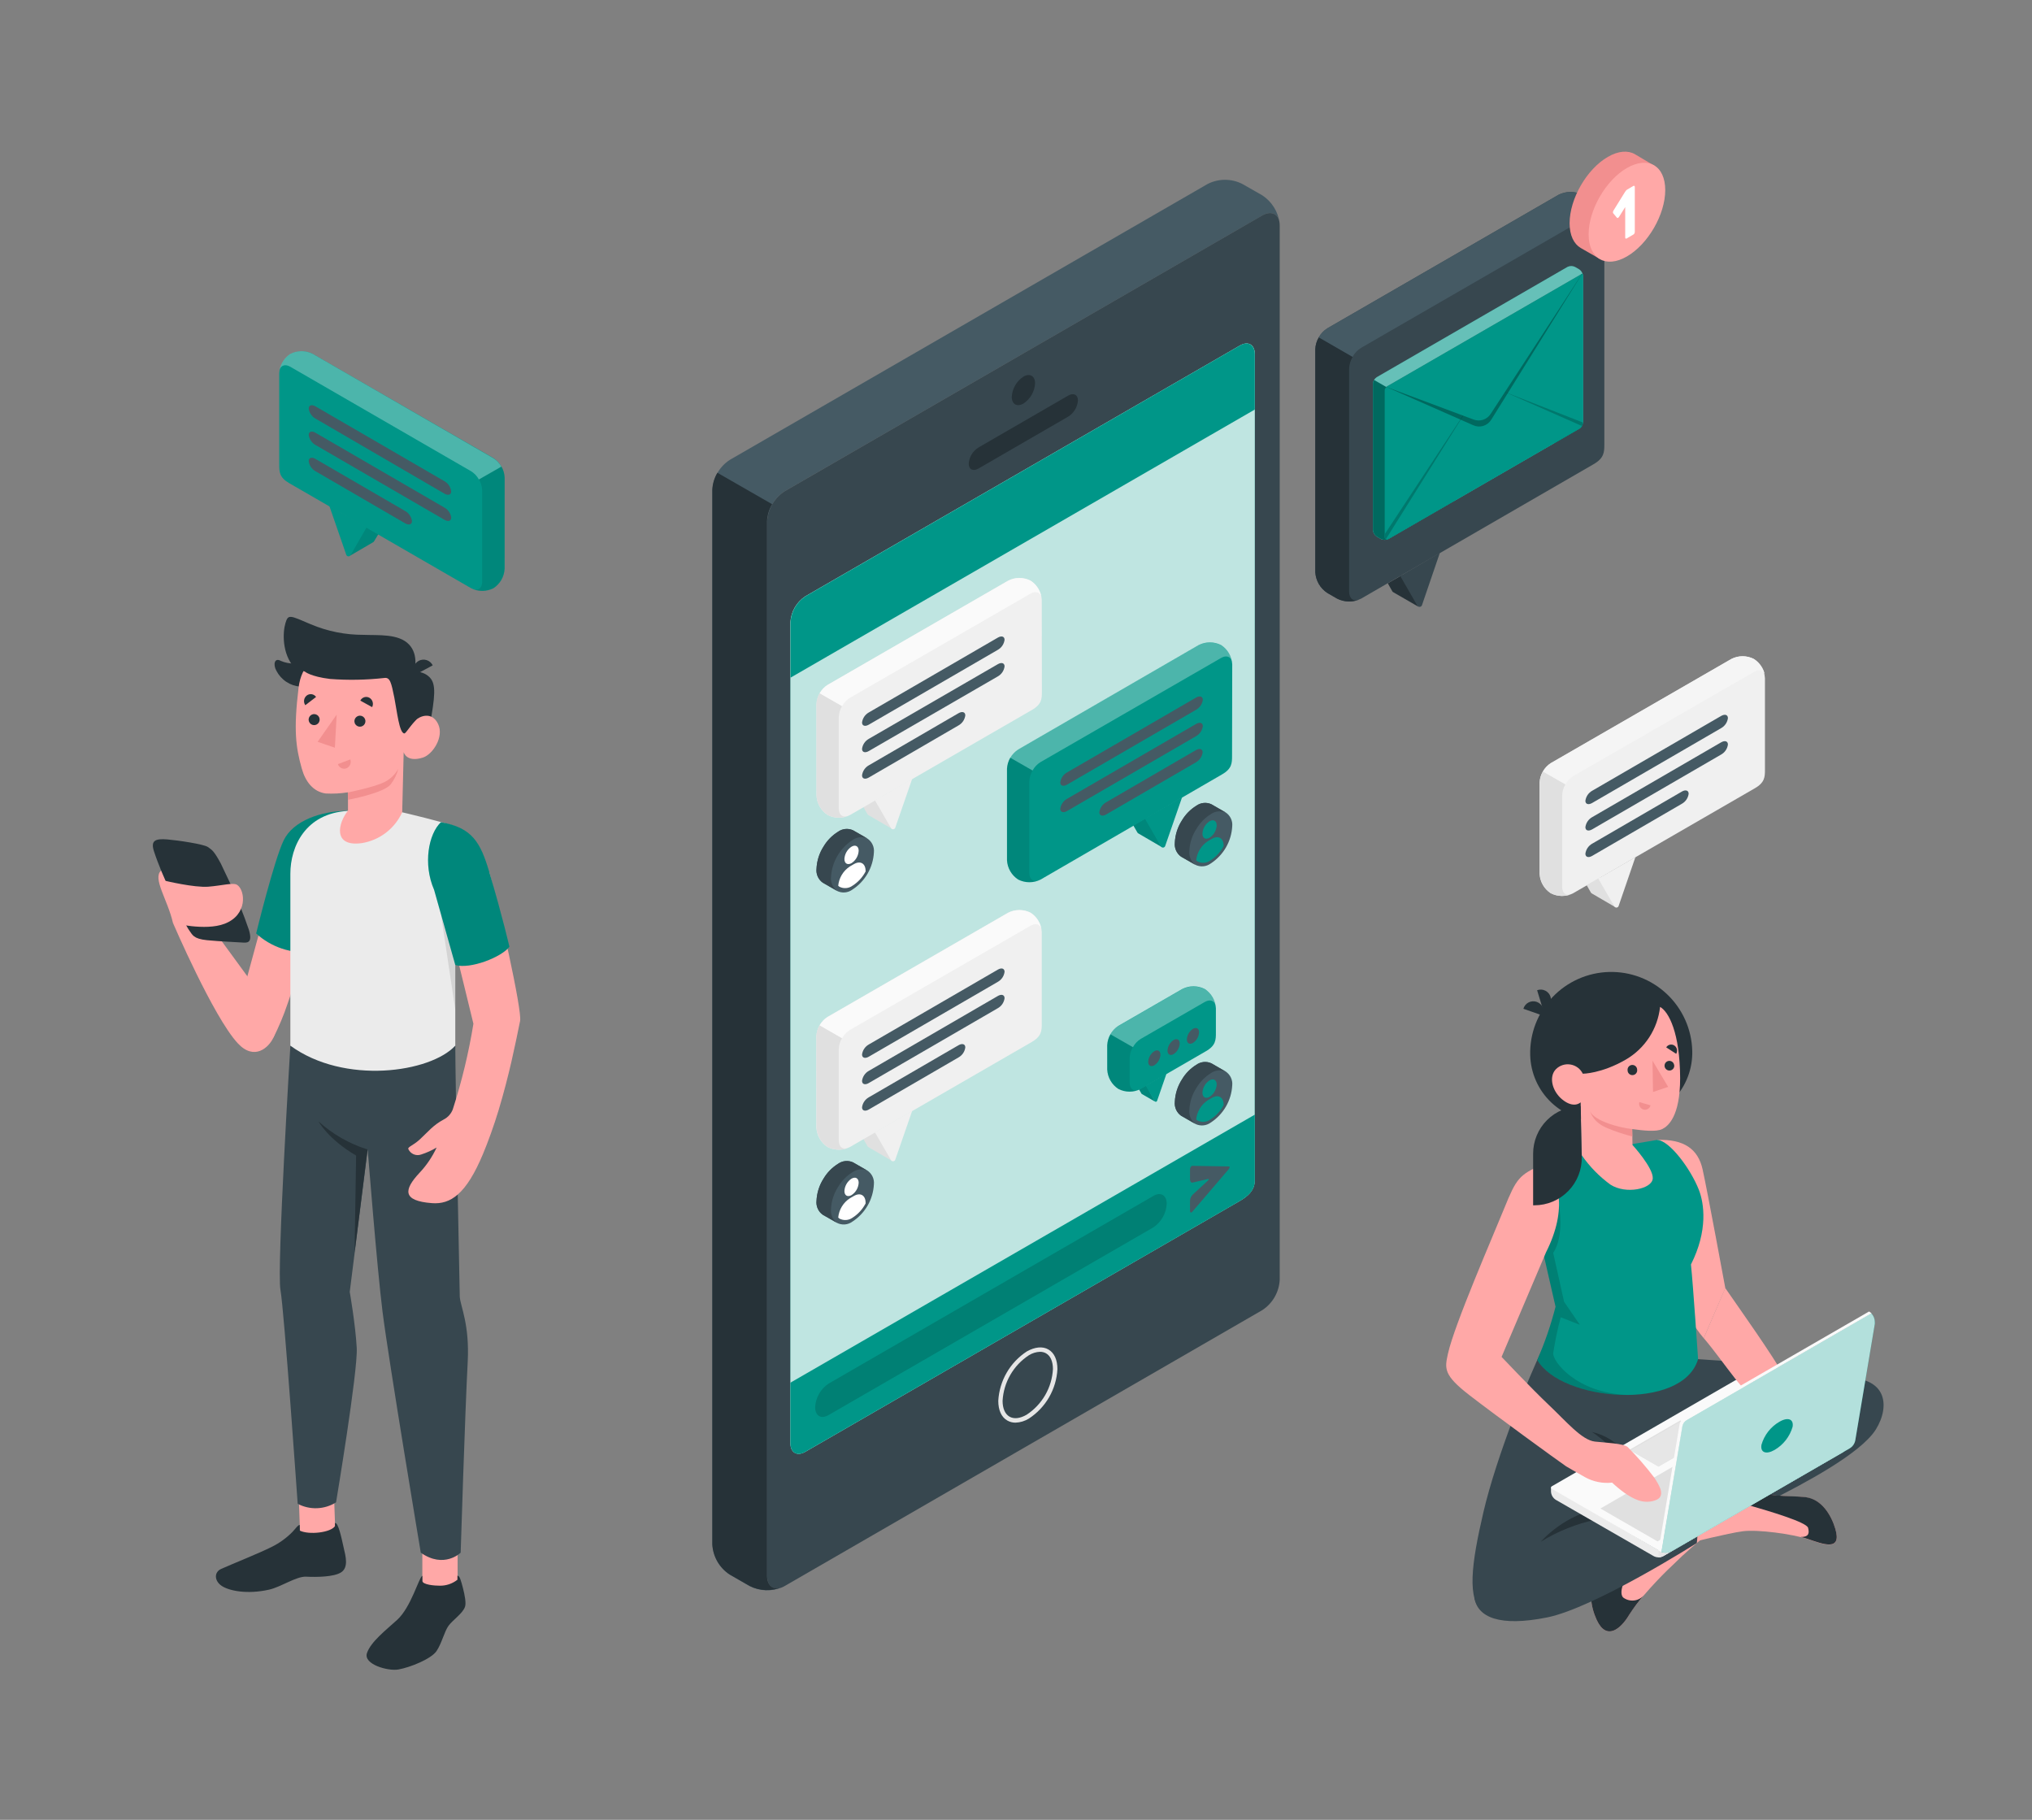 <svg width="268" height="240" viewBox="0 0 268 240" fill="none" xmlns="http://www.w3.org/2000/svg">
<rect x="0" y="0" width="268" height="240" fill="#808080" stroke="none"/>
<path d="M168.757 29.37C168.591 28.186 167.638 27.748 166.49 28.417L103.468 64.799C102.801 65.236 102.247 65.822 101.849 66.512C101.451 67.202 101.221 67.976 101.177 68.771V207.861C101.177 209.205 102.053 209.82 103.178 209.323C102.495 209.614 101.758 209.752 101.016 209.728C100.275 209.703 99.548 209.516 98.886 209.181L96.259 207.672C95.59 207.237 95.034 206.651 94.635 205.961C94.236 205.271 94.005 204.496 93.962 203.7V64.616C94.004 63.82 94.234 63.045 94.633 62.354C95.032 61.664 95.589 61.078 96.259 60.645L159.275 24.262C159.985 23.901 160.77 23.712 161.566 23.712C162.362 23.712 163.147 23.901 163.856 24.262L166.49 25.765C167.104 26.169 167.624 26.7 168.015 27.322C168.406 27.944 168.659 28.642 168.757 29.37Z" fill="#455A64"/>
<path d="M166.49 28.405L103.467 64.799C102.801 65.235 102.246 65.822 101.848 66.512C101.45 67.202 101.22 67.976 101.177 68.771V207.861C101.177 209.317 102.207 209.915 103.467 209.181L166.49 172.775C167.156 172.338 167.71 171.752 168.108 171.062C168.506 170.372 168.736 169.598 168.78 168.803V29.713C168.78 28.281 167.751 27.683 166.49 28.405ZM165.478 155.699C165.478 156.948 164.602 157.741 163.513 158.368L106.214 191.448C105.13 192.076 104.249 191.573 104.249 190.318V82.052C104.287 81.37 104.484 80.706 104.825 80.114C105.167 79.522 105.642 79.018 106.214 78.643L163.531 45.569C164.62 44.942 165.496 45.451 165.496 46.7L165.478 155.699Z" fill="#37474F"/>
<path d="M103.16 209.299C102.478 209.59 101.74 209.728 100.999 209.704C100.257 209.679 99.53 209.493 98.869 209.157L96.241 207.648C95.573 207.213 95.017 206.626 94.618 205.936C94.22 205.246 93.989 204.472 93.944 203.676V64.616C93.974 63.816 94.206 63.035 94.619 62.349L101.834 66.492C101.422 67.177 101.19 67.955 101.159 68.753V207.843C101.177 209.181 102.053 209.796 103.16 209.299Z" fill="#263238"/>
<path d="M134.979 49.671C135.825 49.18 136.518 49.577 136.518 50.559C136.488 51.092 136.333 51.611 136.065 52.074C135.798 52.536 135.426 52.93 134.979 53.222C134.133 53.708 133.44 53.311 133.44 52.335C133.47 51.801 133.625 51.282 133.892 50.819C134.159 50.357 134.532 49.964 134.979 49.671Z" fill="#263238"/>
<path d="M133.936 187.619C133.554 187.623 133.178 187.525 132.847 187.335C132.066 186.885 131.663 185.962 131.663 184.736C131.736 183.432 132.115 182.163 132.769 181.032C133.423 179.901 134.334 178.94 135.427 178.226C136.487 177.634 137.505 177.521 138.28 177.971C139.056 178.421 139.464 179.344 139.464 180.57C139.392 181.874 139.014 183.144 138.36 184.275C137.706 185.406 136.794 186.367 135.7 187.08C135.169 187.412 134.561 187.598 133.936 187.619ZM137.168 178.273C136.647 178.296 136.141 178.453 135.7 178.729C134.692 179.389 133.852 180.276 133.25 181.32C132.648 182.363 132.299 183.533 132.231 184.736C132.231 185.743 132.551 186.482 133.143 186.826C133.735 187.169 134.534 187.074 135.404 186.571C136.413 185.911 137.252 185.022 137.855 183.978C138.457 182.933 138.806 181.762 138.872 180.558C138.872 179.552 138.552 178.812 137.961 178.474C137.71 178.334 137.425 178.267 137.138 178.279L137.168 178.273Z" fill="#E6E6E6"/>
<path d="M129.048 59.017L140.885 52.169C141.595 51.76 142.17 52.05 142.17 52.814C142.138 53.245 142.006 53.663 141.783 54.033C141.559 54.403 141.252 54.715 140.885 54.944L129.048 61.792C128.338 62.201 127.763 61.911 127.763 61.147C127.795 60.716 127.927 60.298 128.15 59.928C128.374 59.558 128.681 59.245 129.048 59.017Z" fill="#263238"/>
<path d="M165.478 155.711C165.478 156.96 164.602 157.753 163.513 158.38L106.214 191.46C105.131 192.088 104.249 191.584 104.249 190.33V82.053C104.287 81.37 104.485 80.706 104.826 80.114C105.167 79.522 105.643 79.018 106.214 78.643L163.531 45.57C164.62 44.942 165.496 45.451 165.496 46.7L165.478 155.711Z" fill="#009688"/>
<path opacity="0.75" d="M165.478 155.711C165.478 156.96 164.602 157.753 163.513 158.38L106.214 191.46C105.131 192.088 104.249 191.584 104.249 190.33V82.053C104.287 81.37 104.485 80.706 104.826 80.114C105.167 79.522 105.643 79.018 106.214 78.643L163.531 45.57C164.62 44.942 165.496 45.451 165.496 46.7L165.478 155.711Z" fill="white"/>
<path d="M163.53 45.57L106.231 78.643C105.659 79.018 105.184 79.522 104.842 80.114C104.501 80.706 104.304 81.37 104.266 82.053V89.368L165.495 54.01V46.7C165.477 45.451 164.601 44.942 163.53 45.57Z" fill="#009688"/>
<path d="M104.249 182.345V190.33C104.249 191.584 105.131 192.105 106.214 191.46L163.531 158.38C164.62 157.753 165.496 156.96 165.496 155.711V146.999L104.249 182.345Z" fill="#009688"/>
<path opacity="0.15" d="M109.286 182.47L152.102 157.729C153.09 157.138 153.877 157.623 153.877 158.765C153.845 159.386 153.667 159.99 153.359 160.53C153.05 161.07 152.62 161.529 152.102 161.873L109.286 186.613C108.297 187.205 107.51 186.719 107.51 185.577C107.543 184.956 107.72 184.352 108.029 183.812C108.337 183.273 108.767 182.813 109.286 182.47Z" fill="black"/>
<path d="M156.949 154.261V155.522C156.949 155.806 157.097 156.001 157.275 155.96L159.293 155.492C159.471 155.451 159.471 155.551 159.293 155.717L157.275 157.575C157.073 157.798 156.957 158.086 156.949 158.386V159.647C156.949 159.931 157.091 159.996 157.263 159.795L162.051 154.196C162.217 153.995 162.217 153.829 162.051 153.829L157.263 153.752C157.091 153.752 156.949 153.977 156.949 154.261Z" fill="#455A64"/>
<path d="M117.601 109.285L114.559 107.509C114.499 107.485 114.449 107.441 114.417 107.385L113.861 106.408L115.636 105.367L115.583 105.521L117.601 109.285Z" fill="#E0E0E0"/>
<path d="M115.388 105.532L117.495 109.178C117.522 109.238 117.567 109.288 117.623 109.321C117.68 109.355 117.745 109.369 117.811 109.363C117.876 109.358 117.938 109.331 117.987 109.288C118.037 109.246 118.072 109.188 118.087 109.125L120.313 102.697L115.388 105.532Z" fill="#F0F0F0"/>
<path d="M137.399 79.123C137.371 78.612 137.223 78.114 136.967 77.671C136.711 77.228 136.354 76.851 135.925 76.572C135.467 76.336 134.96 76.212 134.445 76.212C133.93 76.212 133.423 76.336 132.965 76.572L109.16 90.315C108.732 90.595 108.376 90.972 108.12 91.415C107.864 91.858 107.715 92.355 107.687 92.866V104.928C107.714 105.44 107.862 105.937 108.118 106.38C108.374 106.823 108.731 107.2 109.16 107.479C109.618 107.716 110.125 107.839 110.64 107.839C111.155 107.839 111.662 107.716 112.12 107.479L136.079 93.641C137.404 92.89 137.416 92.132 137.416 91.191L137.399 79.123Z" fill="#F0F0F0"/>
<path d="M107.687 104.928C107.714 105.439 107.862 105.936 108.118 106.38C108.375 106.823 108.732 107.2 109.16 107.479C109.574 107.689 110.027 107.809 110.491 107.83C110.954 107.852 111.417 107.774 111.848 107.603C111.155 107.87 110.628 107.473 110.628 106.633V94.564C110.644 94.052 110.793 93.552 111.06 93.114L108.101 91.415C107.836 91.854 107.687 92.353 107.669 92.866L107.687 104.928Z" fill="#E0E0E0"/>
<path d="M137.346 78.714C137.175 78.122 136.607 77.891 135.926 78.282L112.103 92.025C111.667 92.295 111.31 92.675 111.067 93.126L108.108 91.428C108.353 90.979 108.71 90.602 109.144 90.333L132.967 76.589C133.425 76.356 133.932 76.234 134.446 76.234C134.961 76.234 135.468 76.356 135.926 76.589C136.295 76.828 136.612 77.139 136.856 77.504C137.101 77.87 137.268 78.282 137.346 78.714Z" fill="#FAFAFA"/>
<path d="M114.582 97.441L131.605 87.592C132.096 87.308 132.492 87.438 132.492 87.882C132.457 88.156 132.359 88.418 132.205 88.647C132.05 88.876 131.845 89.066 131.605 89.202L114.582 99.051C114.091 99.335 113.695 99.205 113.695 98.761C113.73 98.487 113.828 98.225 113.982 97.996C114.137 97.767 114.342 97.577 114.582 97.441Z" fill="#455A64"/>
<path d="M114.582 100.933L126.42 94.056C126.917 93.772 127.314 93.902 127.314 94.346C127.278 94.62 127.178 94.882 127.023 95.112C126.868 95.341 126.661 95.531 126.42 95.666L114.582 102.543C114.091 102.827 113.695 102.697 113.695 102.253C113.73 101.979 113.828 101.717 113.982 101.488C114.137 101.259 114.342 101.069 114.582 100.933Z" fill="#455A64"/>
<path d="M114.582 93.961L131.605 84.088C132.096 83.804 132.492 83.934 132.492 84.378C132.457 84.652 132.359 84.914 132.205 85.143C132.05 85.373 131.845 85.562 131.605 85.698L114.582 95.571C114.091 95.855 113.695 95.725 113.695 95.281C113.73 95.007 113.828 94.745 113.982 94.516C114.137 94.287 114.342 94.097 114.582 93.961Z" fill="#455A64"/>
<path d="M114.371 110.569L112.506 109.504C112.187 109.358 111.834 109.3 111.485 109.335C111.135 109.371 110.801 109.498 110.518 109.705C109.744 110.186 109.096 110.846 108.629 111.628C108.058 112.514 107.733 113.535 107.688 114.588C107.652 114.939 107.71 115.293 107.856 115.614C108.001 115.935 108.229 116.212 108.517 116.417L110.381 117.488C110.705 117.652 111.068 117.724 111.43 117.693C111.791 117.663 112.138 117.532 112.429 117.316C113.252 116.78 113.937 116.058 114.429 115.207C114.92 114.357 115.205 113.402 115.258 112.422C115.296 112.061 115.234 111.697 115.077 111.37C114.92 111.042 114.676 110.765 114.371 110.569Z" fill="#455A64"/>
<path d="M112.506 109.491C112.186 109.346 111.833 109.288 111.484 109.323C111.135 109.358 110.801 109.486 110.517 109.693C109.744 110.175 109.097 110.835 108.629 111.616C108.057 112.501 107.732 113.523 107.688 114.576C107.651 114.927 107.708 115.281 107.853 115.603C107.999 115.924 108.228 116.201 108.516 116.404L110.363 117.464C110.099 117.254 109.891 116.982 109.758 116.672C109.625 116.362 109.57 116.024 109.6 115.688C109.654 114.707 109.939 113.752 110.43 112.901C110.922 112.05 111.606 111.326 112.429 110.788C112.704 110.593 113.023 110.47 113.357 110.427C113.692 110.385 114.031 110.425 114.346 110.545L112.506 109.491Z" fill="#37474F"/>
<path d="M112.31 111.658C112.831 111.356 113.251 111.599 113.251 112.196C113.233 112.523 113.139 112.842 112.976 113.126C112.812 113.409 112.584 113.651 112.31 113.83C111.789 114.126 111.369 113.883 111.369 113.285C111.385 112.959 111.479 112.641 111.643 112.358C111.806 112.075 112.035 111.835 112.31 111.658Z" fill="white"/>
<path d="M112.435 116.807C113.166 116.344 113.762 115.697 114.163 114.931V114.854C114.163 113.865 113.471 113.469 112.618 113.96L112.086 114.268C111.656 114.549 111.296 114.924 111.03 115.363C110.765 115.803 110.602 116.296 110.553 116.807C110.594 116.853 110.639 116.895 110.689 116.931C110.962 117.078 111.271 117.144 111.58 117.122C111.889 117.1 112.185 116.991 112.435 116.807Z" fill="white"/>
<path d="M117.601 153.071L114.559 151.295C114.5 151.269 114.451 151.226 114.417 151.171L113.861 150.195L115.636 149.147L115.583 149.307L117.601 153.071Z" fill="#E0E0E0"/>
<path d="M115.388 149.319L117.495 152.965C117.522 153.025 117.567 153.075 117.623 153.108C117.68 153.142 117.745 153.156 117.811 153.151C117.876 153.145 117.938 153.118 117.987 153.076C118.037 153.033 118.072 152.975 118.087 152.912L120.313 146.484L115.388 149.319Z" fill="#F0F0F0"/>
<path d="M137.399 122.909C137.371 122.398 137.223 121.901 136.967 121.458C136.711 121.014 136.354 120.638 135.925 120.358C135.467 120.125 134.96 120.003 134.445 120.003C133.931 120.003 133.424 120.125 132.966 120.358L109.143 134.102C108.714 134.381 108.357 134.758 108.101 135.201C107.845 135.644 107.697 136.142 107.669 136.653V148.715C107.698 149.226 107.846 149.723 108.102 150.166C108.358 150.609 108.714 150.986 109.143 151.266C109.6 151.502 110.108 151.625 110.622 151.625C111.137 151.625 111.645 151.502 112.102 151.266L136.061 137.428C137.387 136.67 137.399 135.913 137.399 134.978V122.909Z" fill="#F0F0F0"/>
<path d="M107.687 148.715C107.715 149.226 107.864 149.723 108.12 150.166C108.376 150.609 108.732 150.986 109.16 151.266C109.574 151.476 110.027 151.596 110.491 151.618C110.954 151.639 111.417 151.562 111.848 151.39C111.155 151.651 110.628 151.26 110.628 150.42V138.345C110.647 137.833 110.795 137.334 111.06 136.895L108.101 135.203C107.835 135.641 107.686 136.14 107.669 136.653L107.687 148.715Z" fill="#E0E0E0"/>
<path d="M137.346 122.513C137.175 121.885 136.607 121.69 135.926 122.081L112.103 135.824C111.666 136.092 111.308 136.472 111.067 136.925L108.108 135.226C108.353 134.778 108.71 134.401 109.144 134.131L132.967 120.382C133.426 120.151 133.932 120.031 134.446 120.031C134.96 120.031 135.467 120.151 135.926 120.382C136.296 120.621 136.612 120.934 136.857 121.3C137.101 121.667 137.268 122.079 137.346 122.513Z" fill="#FAFAFA"/>
<path d="M114.582 141.228L131.605 131.349C132.096 131.065 132.492 131.196 132.492 131.645C132.456 131.918 132.357 132.179 132.203 132.407C132.049 132.635 131.844 132.824 131.605 132.959L114.582 142.832C114.091 143.122 113.695 142.992 113.695 142.542C113.731 142.269 113.83 142.008 113.984 141.78C114.138 141.552 114.343 141.363 114.582 141.228Z" fill="#455A64"/>
<path d="M114.582 144.714L126.42 137.842C126.917 137.558 127.314 137.688 127.314 138.132C127.278 138.407 127.178 138.669 127.023 138.898C126.868 139.127 126.661 139.317 126.42 139.452L114.582 146.324C114.091 146.608 113.695 146.478 113.695 146.034C113.73 145.76 113.828 145.498 113.982 145.269C114.137 145.04 114.342 144.85 114.582 144.714Z" fill="#455A64"/>
<path d="M114.582 137.748L131.605 127.875C132.096 127.585 132.492 127.715 132.492 128.165C132.457 128.439 132.359 128.701 132.205 128.93C132.05 129.159 131.845 129.349 131.605 129.485L114.582 139.358C114.091 139.642 113.695 139.511 113.695 139.068C113.73 138.794 113.828 138.532 113.982 138.303C114.137 138.073 114.342 137.883 114.582 137.748Z" fill="#455A64"/>
<path d="M114.37 154.356L112.506 153.29C112.186 153.145 111.834 153.087 111.484 153.122C111.135 153.157 110.801 153.285 110.517 153.491C109.743 153.973 109.096 154.632 108.629 155.415C108.058 156.3 107.733 157.322 107.688 158.374C107.652 158.725 107.71 159.079 107.856 159.401C108.001 159.722 108.229 159.999 108.517 160.203L110.381 161.269C110.704 161.435 111.067 161.508 111.429 161.479C111.791 161.45 112.137 161.319 112.429 161.103C113.253 160.566 113.938 159.843 114.43 158.991C114.922 158.14 115.205 157.184 115.258 156.202C115.296 155.842 115.233 155.479 115.076 155.153C114.919 154.827 114.675 154.551 114.37 154.356Z" fill="#455A64"/>
<path d="M112.506 153.29C112.186 153.145 111.833 153.087 111.484 153.122C111.135 153.157 110.801 153.285 110.517 153.491C109.744 153.974 109.097 154.633 108.629 155.415C108.057 156.3 107.732 157.322 107.688 158.374C107.651 158.725 107.708 159.08 107.853 159.401C107.999 159.723 108.228 160 108.516 160.203L110.363 161.257C110.098 161.048 109.889 160.776 109.756 160.466C109.622 160.156 109.569 159.817 109.6 159.481C109.64 158.428 109.966 157.405 110.541 156.522C111.007 155.737 111.655 155.076 112.429 154.592C112.704 154.398 113.023 154.274 113.357 154.232C113.692 154.19 114.031 154.23 114.346 154.35L112.506 153.29Z" fill="#37474F"/>
<path d="M112.31 155.439C112.831 155.143 113.251 155.385 113.251 155.983C113.233 156.309 113.139 156.627 112.976 156.91C112.812 157.193 112.584 157.433 112.31 157.611C111.789 157.913 111.369 157.67 111.369 157.072C111.386 156.745 111.48 156.427 111.644 156.143C111.807 155.859 112.035 155.618 112.31 155.439Z" fill="white"/>
<path d="M112.435 160.594C113.166 160.129 113.762 159.48 114.163 158.712V158.617C114.163 157.629 113.471 157.232 112.618 157.723L112.086 158.031C111.656 158.311 111.296 158.684 111.03 159.123C110.765 159.561 110.602 160.054 110.553 160.564C110.592 160.614 110.638 160.657 110.689 160.695C110.96 160.844 111.267 160.914 111.576 160.896C111.885 160.879 112.183 160.774 112.435 160.594Z" fill="white"/>
<path d="M153.202 111.699L150.16 109.924C150.1 109.899 150.05 109.856 150.018 109.8L149.456 108.823L151.267 107.781L151.208 107.941L153.202 111.699Z" fill="#009688"/>
<g opacity="0.1">
<path d="M153.202 111.699L150.16 109.924C150.1 109.899 150.05 109.856 150.018 109.8L149.456 108.823L151.267 107.781L151.208 107.941L153.202 111.699Z" fill="black"/>
</g>
<path d="M150.989 107.947L153.096 111.593C153.122 111.653 153.167 111.703 153.223 111.736C153.28 111.77 153.345 111.784 153.411 111.778C153.476 111.773 153.538 111.746 153.587 111.703C153.637 111.661 153.672 111.603 153.687 111.539L155.913 105.118L150.989 107.947Z" fill="#009688"/>
<path d="M162.519 87.622C162.491 87.111 162.344 86.614 162.089 86.171C161.834 85.728 161.478 85.351 161.051 85.071C160.593 84.838 160.086 84.716 159.571 84.716C159.057 84.716 158.55 84.838 158.092 85.071L134.287 98.838C133.857 99.115 133.5 99.491 133.244 99.933C132.988 100.376 132.84 100.872 132.813 101.383V113.451C132.84 113.962 132.988 114.458 133.244 114.901C133.5 115.343 133.857 115.718 134.287 115.996C134.745 116.23 135.252 116.351 135.766 116.351C136.281 116.351 136.788 116.23 137.246 115.996L161.163 102.135C162.483 101.383 162.495 100.625 162.495 99.684L162.519 87.622Z" fill="#009688"/>
<path d="M140.731 105.349L157.748 95.476C158.239 95.192 158.641 95.322 158.641 95.766C158.606 96.041 158.506 96.303 158.351 96.532C158.196 96.761 157.989 96.951 157.748 97.086L140.731 106.958C140.24 107.243 139.838 107.112 139.838 106.668C139.873 106.394 139.973 106.132 140.128 105.903C140.283 105.673 140.49 105.484 140.731 105.349Z" fill="#455A64"/>
<path d="M145.887 105.804L157.725 98.927C158.216 98.643 158.618 98.773 158.618 99.217C158.583 99.491 158.483 99.754 158.328 99.983C158.173 100.212 157.966 100.402 157.725 100.537L145.887 107.414C145.396 107.698 144.993 107.568 144.993 107.124C145.029 106.85 145.129 106.588 145.284 106.358C145.439 106.129 145.646 105.94 145.887 105.804Z" fill="#455A64"/>
<path d="M140.731 101.869L157.748 91.996C158.239 91.712 158.641 91.842 158.641 92.286C158.606 92.561 158.506 92.823 158.351 93.052C158.196 93.281 157.989 93.471 157.748 93.606L140.731 103.478C140.24 103.763 139.838 103.632 139.838 103.188C139.873 102.914 139.973 102.652 140.128 102.423C140.283 102.193 140.49 102.004 140.731 101.869Z" fill="#455A64"/>
<path opacity="0.1" d="M132.812 113.433C132.839 113.944 132.987 114.441 133.243 114.883C133.5 115.325 133.857 115.701 134.286 115.978C134.701 116.186 135.155 116.304 135.619 116.326C136.083 116.347 136.546 116.271 136.979 116.103C136.286 116.363 135.76 115.967 135.76 115.126V103.064C135.777 102.551 135.926 102.052 136.192 101.614L133.232 99.915C132.967 100.354 132.819 100.853 132.8 101.365L132.812 113.433Z" fill="black"/>
<path opacity="0.3" d="M162.471 87.202C162.299 86.581 161.731 86.379 161.05 86.77L137.222 100.513C136.787 100.784 136.43 101.164 136.186 101.614L133.227 99.921C133.471 99.471 133.828 99.092 134.262 98.82L158.079 85.077C158.538 84.845 159.045 84.724 159.559 84.724C160.073 84.724 160.58 84.845 161.039 85.077C161.409 85.315 161.728 85.626 161.974 85.992C162.22 86.357 162.389 86.769 162.471 87.202Z" fill="white"/>
<path d="M161.624 107.124L159.766 106.059C159.446 105.913 159.094 105.855 158.744 105.89C158.395 105.926 158.061 106.053 157.777 106.26C157.002 106.74 156.354 107.4 155.889 108.184C155.316 109.068 154.991 110.09 154.948 111.143C154.911 111.493 154.968 111.847 155.112 112.169C155.257 112.49 155.484 112.767 155.771 112.972L157.641 114.043C157.965 114.208 158.328 114.279 158.689 114.248C159.051 114.218 159.397 114.088 159.689 113.871C160.513 113.335 161.198 112.611 161.69 111.76C162.182 110.908 162.465 109.953 162.518 108.971C162.556 108.61 162.492 108.246 162.334 107.92C162.176 107.594 161.931 107.318 161.624 107.124Z" fill="#455A64"/>
<path d="M159.766 106.065C159.446 105.92 159.094 105.861 158.744 105.897C158.395 105.932 158.061 106.06 157.777 106.266C157.002 106.746 156.354 107.406 155.889 108.19C155.316 109.074 154.991 110.096 154.948 111.149C154.911 111.5 154.968 111.854 155.112 112.175C155.257 112.496 155.484 112.774 155.771 112.978L157.617 114.038C157.355 113.826 157.149 113.554 157.017 113.244C156.885 112.935 156.831 112.597 156.86 112.262C156.902 111.209 157.227 110.187 157.801 109.303C158.266 108.517 158.914 107.855 159.689 107.373C159.964 107.179 160.283 107.055 160.618 107.013C160.952 106.971 161.292 107.011 161.607 107.13L159.766 106.065Z" fill="#37474F"/>
<path d="M159.529 108.308C160.044 108.006 160.47 108.255 160.47 108.852C160.452 109.178 160.357 109.496 160.194 109.778C160.03 110.061 159.803 110.301 159.529 110.48C159.008 110.782 158.588 110.539 158.588 109.935C158.606 109.609 158.701 109.292 158.864 109.009C159.028 108.726 159.255 108.486 159.529 108.308Z" fill="#009688"/>
<path d="M159.648 113.469C160.382 113.006 160.981 112.357 161.382 111.587V111.516C161.382 110.528 160.69 110.131 159.837 110.622L159.305 110.93C158.876 111.211 158.515 111.584 158.248 112.022C157.982 112.461 157.817 112.953 157.766 113.463C157.81 113.51 157.858 113.553 157.908 113.593C158.18 113.74 158.488 113.806 158.796 113.784C159.104 113.762 159.4 113.653 159.648 113.469Z" fill="#009688"/>
<path d="M152.331 145.276L150.621 144.288C150.604 144.282 150.588 144.272 150.575 144.26C150.562 144.248 150.551 144.233 150.544 144.217L150.224 143.666L151.242 143.074L151.213 143.169L152.331 145.276Z" fill="#009688"/>
<g opacity="0.1">
<path d="M152.331 145.276L150.621 144.288C150.604 144.282 150.588 144.272 150.575 144.26C150.562 144.248 150.551 144.233 150.544 144.217L150.224 143.666L151.242 143.074L151.213 143.169L152.331 145.276Z" fill="black"/>
</g>
<path d="M151.101 143.169L152.285 145.217C152.302 145.246 152.327 145.27 152.357 145.285C152.387 145.3 152.421 145.307 152.454 145.304C152.488 145.3 152.52 145.288 152.546 145.267C152.573 145.247 152.593 145.219 152.605 145.188L153.854 141.577L151.101 143.169Z" fill="#009688"/>
<path d="M160.364 132.971C160.335 132.461 160.187 131.965 159.931 131.523C159.675 131.081 159.318 130.705 158.89 130.426C158.432 130.193 157.925 130.071 157.41 130.071C156.896 130.071 156.389 130.193 155.931 130.426L147.496 135.291C147.069 135.571 146.713 135.946 146.458 136.389C146.203 136.831 146.056 137.327 146.029 137.837V141.056C146.055 141.567 146.202 142.064 146.457 142.508C146.712 142.951 147.068 143.328 147.496 143.607C147.954 143.843 148.461 143.967 148.976 143.967C149.491 143.967 149.998 143.843 150.456 143.607L159.026 138.647C160.352 137.896 160.364 137.138 160.364 136.203V132.971Z" fill="#009688"/>
<path opacity="0.1" d="M146.046 141.057C146.073 141.567 146.22 142.064 146.475 142.508C146.73 142.951 147.086 143.328 147.514 143.608C147.929 143.818 148.383 143.938 148.847 143.959C149.312 143.981 149.775 143.903 150.207 143.732C149.515 143.998 148.988 143.602 148.988 142.761V139.541C149.006 139.029 149.155 138.53 149.42 138.091L146.461 136.393C146.196 136.831 146.047 137.33 146.029 137.843L146.046 141.057Z" fill="black"/>
<path opacity="0.3" d="M160.311 132.575C160.139 131.947 159.571 131.752 158.891 132.143L150.456 137.008C150.02 137.275 149.663 137.653 149.421 138.103L146.461 136.41C146.709 135.962 147.065 135.584 147.497 135.309L155.931 130.444C156.39 130.213 156.897 130.093 157.411 130.093C157.925 130.093 158.431 130.213 158.891 130.444C159.26 130.683 159.577 130.996 159.821 131.362C160.066 131.729 160.232 132.141 160.311 132.575Z" fill="white"/>
<path d="M152.244 138.63C152.01 138.782 151.814 138.989 151.674 139.231C151.534 139.474 151.454 139.747 151.439 140.027C151.439 140.536 151.795 140.749 152.244 140.488C152.478 140.336 152.673 140.131 152.813 139.889C152.953 139.647 153.034 139.376 153.049 139.097C153.049 138.582 152.688 138.375 152.244 138.63Z" fill="#455A64"/>
<path d="M154.788 137.156C154.553 137.309 154.358 137.515 154.218 137.758C154.078 138.001 153.998 138.273 153.983 138.553C153.983 139.062 154.344 139.275 154.788 139.015C155.022 138.862 155.217 138.657 155.357 138.415C155.497 138.174 155.578 137.902 155.593 137.624C155.593 137.109 155.244 136.902 154.788 137.156Z" fill="#455A64"/>
<path d="M157.339 135.682C157.105 135.834 156.91 136.04 156.77 136.281C156.63 136.523 156.55 136.794 156.534 137.073C156.534 137.588 156.895 137.795 157.339 137.541C157.576 137.386 157.773 137.177 157.913 136.931C158.053 136.685 158.132 136.409 158.144 136.126C158.144 135.635 157.783 135.428 157.339 135.682Z" fill="#455A64"/>
<path d="M161.624 141.293L159.766 140.228C159.446 140.082 159.094 140.024 158.744 140.059C158.395 140.095 158.061 140.222 157.777 140.429C157.002 140.909 156.354 141.568 155.889 142.353C155.316 143.237 154.991 144.259 154.948 145.312C154.911 145.662 154.968 146.016 155.112 146.338C155.257 146.659 155.484 146.936 155.771 147.141L157.641 148.212C157.965 148.377 158.328 148.448 158.689 148.417C159.051 148.387 159.397 148.257 159.689 148.04C160.512 147.504 161.197 146.782 161.689 145.931C162.18 145.081 162.464 144.126 162.518 143.146C162.556 142.784 162.493 142.419 162.335 142.092C162.177 141.765 161.931 141.488 161.624 141.293Z" fill="#455A64"/>
<path d="M159.766 140.228C159.446 140.082 159.094 140.024 158.744 140.059C158.395 140.095 158.061 140.222 157.777 140.429C157.002 140.909 156.354 141.568 155.889 142.353C155.316 143.237 154.991 144.259 154.948 145.312C154.911 145.662 154.968 146.016 155.112 146.338C155.257 146.659 155.484 146.936 155.771 147.141L157.617 148.2C157.355 147.989 157.149 147.717 157.017 147.407C156.885 147.097 156.831 146.76 156.86 146.425C156.902 145.371 157.227 144.349 157.801 143.465C158.267 142.681 158.915 142.019 159.689 141.536C159.964 141.341 160.283 141.218 160.618 141.175C160.952 141.133 161.292 141.174 161.607 141.293L159.766 140.228Z" fill="#37474F"/>
<path d="M159.529 142.477C160.044 142.181 160.47 142.423 160.47 143.021C160.452 143.347 160.357 143.664 160.194 143.947C160.03 144.23 159.803 144.47 159.529 144.649C159.008 144.951 158.588 144.708 158.588 144.104C158.606 143.778 158.701 143.461 158.864 143.178C159.028 142.895 159.255 142.655 159.529 142.477Z" fill="#009688"/>
<path d="M159.648 147.632C160.382 147.169 160.981 146.519 161.382 145.75V145.679C161.382 144.69 160.69 144.294 159.837 144.785L159.305 145.093C158.876 145.373 158.515 145.747 158.248 146.185C157.982 146.623 157.817 147.116 157.766 147.626C157.81 147.672 157.858 147.716 157.908 147.756C158.18 147.903 158.488 147.969 158.796 147.947C159.104 147.925 159.4 147.815 159.648 147.632Z" fill="#009688"/>
<path d="M213.004 119.613L209.961 117.837C209.902 117.809 209.853 117.764 209.819 117.707L209.263 116.731L211.068 115.689L211.009 115.849L213.004 119.613Z" fill="#E0E0E0"/>
<path d="M210.791 115.86L212.898 119.506C212.924 119.566 212.969 119.616 213.025 119.65C213.082 119.683 213.147 119.698 213.213 119.692C213.278 119.686 213.34 119.66 213.389 119.617C213.439 119.574 213.474 119.517 213.489 119.453L215.691 113.043L210.791 115.86Z" fill="#F0F0F0"/>
<path d="M232.779 89.451C232.75 88.94 232.602 88.443 232.346 88C232.09 87.557 231.733 87.18 231.305 86.9C230.847 86.664 230.34 86.54 229.825 86.54C229.31 86.54 228.803 86.664 228.345 86.9L204.523 100.637C204.094 100.917 203.738 101.294 203.482 101.737C203.226 102.18 203.078 102.677 203.049 103.188V115.251C203.077 115.762 203.225 116.259 203.481 116.702C203.737 117.146 204.094 117.522 204.523 117.802C204.981 118.035 205.488 118.157 206.002 118.157C206.517 118.157 207.024 118.035 207.482 117.802L231.441 103.958C232.761 103.206 232.779 102.448 232.779 101.507V89.451Z" fill="#F0F0F0"/>
<path d="M203.09 115.257C203.118 115.768 203.265 116.266 203.522 116.709C203.778 117.152 204.135 117.529 204.564 117.808C204.978 118.016 205.431 118.134 205.894 118.154C206.358 118.175 206.82 118.097 207.251 117.926C206.558 118.193 206.031 117.796 206.031 116.956V104.893C206.049 104.381 206.198 103.882 206.463 103.443L203.504 101.745C203.239 102.183 203.09 102.682 203.072 103.195L203.09 115.257Z" fill="#E0E0E0"/>
<path d="M232.779 89.031C232.607 88.409 232.039 88.208 231.359 88.599L207.506 102.342C207.07 102.611 206.713 102.991 206.47 103.443L203.511 101.75C203.755 101.3 204.112 100.92 204.547 100.649L228.364 86.906C228.822 86.673 229.329 86.552 229.843 86.552C230.358 86.552 230.864 86.673 231.323 86.906C231.698 87.141 232.021 87.452 232.271 87.817C232.522 88.183 232.695 88.596 232.779 89.031Z" fill="#F5F5F5"/>
<path d="M209.985 107.769L227.002 97.897C227.499 97.613 227.895 97.743 227.895 98.187C227.859 98.462 227.76 98.724 227.605 98.953C227.45 99.182 227.243 99.372 227.002 99.507L209.985 109.379C209.494 109.663 209.097 109.533 209.097 109.089C209.133 108.815 209.231 108.554 209.385 108.324C209.539 108.095 209.745 107.905 209.985 107.769Z" fill="#455A64"/>
<path d="M209.985 111.267L221.823 104.39C222.314 104.106 222.716 104.236 222.716 104.68C222.681 104.954 222.581 105.216 222.426 105.446C222.271 105.675 222.064 105.864 221.823 106L209.985 112.877C209.494 113.161 209.097 113.031 209.097 112.587C209.133 112.313 209.231 112.051 209.385 111.822C209.539 111.593 209.745 111.403 209.985 111.267Z" fill="#455A64"/>
<path d="M209.985 104.289L227.002 94.417C227.499 94.132 227.895 94.263 227.895 94.707C227.859 94.981 227.76 95.243 227.605 95.472C227.45 95.702 227.243 95.891 227.002 96.026L209.985 105.899C209.494 106.183 209.097 106.053 209.097 105.609C209.133 105.335 209.231 105.073 209.385 104.844C209.539 104.615 209.745 104.425 209.985 104.289Z" fill="#455A64"/>
<path d="M46.144 73.298L49.186 71.522C49.246 71.496 49.296 71.45 49.328 71.392L49.92 70.416L48.109 69.374L48.168 69.534L46.144 73.298Z" fill="#009688"/>
<g opacity="0.1">
<path d="M46.144 73.299L49.186 71.523C49.246 71.496 49.296 71.451 49.328 71.393L49.92 70.416L48.109 69.374L48.168 69.534L46.144 73.299Z" fill="black"/>
</g>
<path d="M48.358 69.54L46.25 73.186C46.224 73.246 46.179 73.296 46.123 73.329C46.066 73.363 46.001 73.377 45.935 73.372C45.87 73.366 45.808 73.34 45.759 73.297C45.709 73.254 45.674 73.197 45.658 73.133L43.433 66.711L48.358 69.54Z" fill="#009688"/>
<path d="M36.828 49.215C36.855 48.705 37.003 48.208 37.259 47.766C37.516 47.323 37.873 46.948 38.302 46.67C38.76 46.437 39.267 46.315 39.782 46.315C40.296 46.315 40.803 46.437 41.261 46.67L65.09 60.413C65.517 60.692 65.873 61.068 66.128 61.51C66.383 61.953 66.53 62.449 66.558 62.958V75.027C66.53 75.536 66.383 76.032 66.128 76.474C65.873 76.917 65.517 77.293 65.09 77.572C64.632 77.805 64.125 77.927 63.61 77.927C63.096 77.927 62.589 77.805 62.131 77.572L38.16 63.728C36.84 62.976 36.828 62.218 36.828 61.283V49.215Z" fill="#009688"/>
<path d="M58.615 66.942L41.604 57.069C41.113 56.785 40.717 56.916 40.717 57.359C40.752 57.633 40.85 57.895 41.004 58.124C41.158 58.353 41.364 58.544 41.604 58.679L58.621 68.552C59.118 68.836 59.514 68.706 59.514 68.262C59.478 67.987 59.378 67.724 59.221 67.495C59.065 67.266 58.857 67.076 58.615 66.942Z" fill="#455A64"/>
<path d="M53.442 67.397L41.604 60.52C41.113 60.236 40.717 60.366 40.717 60.81C40.75 61.086 40.848 61.35 41.002 61.581C41.156 61.812 41.362 62.004 41.604 62.141L53.442 69.019C53.933 69.303 54.336 69.173 54.336 68.729C54.301 68.452 54.203 68.188 54.048 67.956C53.892 67.725 53.685 67.533 53.442 67.397Z" fill="#455A64"/>
<path d="M58.615 63.461L41.604 53.589C41.113 53.305 40.717 53.435 40.717 53.879C40.752 54.153 40.85 54.415 41.004 54.644C41.158 54.873 41.364 55.063 41.604 55.199L58.615 65.101C59.112 65.385 59.508 65.255 59.508 64.811C59.477 64.531 59.38 64.263 59.224 64.028C59.069 63.794 58.86 63.599 58.615 63.461Z" fill="#455A64"/>
<path opacity="0.1" d="M66.533 75.027C66.506 75.536 66.358 76.032 66.103 76.475C65.848 76.917 65.493 77.293 65.065 77.572C64.651 77.782 64.197 77.902 63.732 77.923C63.268 77.945 62.804 77.867 62.372 77.696C63.065 77.956 63.592 77.56 63.592 76.725V64.657C63.573 64.145 63.425 63.646 63.16 63.207L66.119 61.514C66.385 61.95 66.534 62.448 66.551 62.958L66.533 75.027Z" fill="black"/>
<path opacity="0.3" d="M36.869 48.801C37.041 48.173 37.609 47.978 38.29 48.369L62.124 62.142C62.56 62.409 62.918 62.786 63.16 63.236L66.12 61.544C65.872 61.096 65.516 60.717 65.084 60.443L41.243 46.67C40.785 46.438 40.278 46.316 39.763 46.316C39.249 46.316 38.742 46.438 38.284 46.67C37.916 46.91 37.6 47.223 37.357 47.59C37.114 47.956 36.948 48.368 36.869 48.801Z" fill="white"/>
<path d="M187.063 80.01L183.784 78.117C183.719 78.09 183.665 78.042 183.63 77.98L183.038 76.927L184.986 75.802L184.926 75.974L187.063 80.01Z" fill="#263238"/>
<path d="M184.677 75.962L186.944 79.892C186.979 79.941 187.027 79.98 187.082 80.004C187.137 80.029 187.197 80.039 187.257 80.033C187.317 80.027 187.375 80.005 187.423 79.97C187.472 79.935 187.511 79.888 187.536 79.833L189.903 72.908L184.677 75.962Z" fill="#37474F"/>
<path d="M211.596 29.186C211.567 28.636 211.408 28.1 211.132 27.623C210.856 27.145 210.472 26.74 210.01 26.439L208.719 25.694C208.228 25.443 207.685 25.312 207.133 25.312C206.582 25.312 206.038 25.443 205.547 25.694L175.06 43.302C174.598 43.602 174.213 44.008 173.937 44.485C173.662 44.962 173.503 45.498 173.473 46.048V75.453C173.503 76.003 173.662 76.538 173.937 77.016C174.213 77.493 174.598 77.898 175.06 78.199L176.35 78.945C176.841 79.195 177.385 79.326 177.936 79.326C178.488 79.326 179.031 79.195 179.522 78.945L210.158 61.23C211.584 60.419 211.596 59.602 211.596 58.59V29.186Z" fill="#37474F"/>
<path d="M173.473 75.453C173.503 76.003 173.662 76.539 173.937 77.016C174.213 77.493 174.598 77.898 175.06 78.199L176.35 78.945C176.796 79.17 177.286 79.299 177.785 79.323C178.285 79.346 178.784 79.264 179.25 79.081C178.504 79.359 177.936 78.933 177.936 78.033V48.623C177.955 48.071 178.116 47.533 178.404 47.06L173.941 44.486C173.653 44.958 173.492 45.496 173.473 46.048V75.453Z" fill="#263238"/>
<path d="M211.542 28.736C211.359 28.062 210.743 27.849 210.009 28.269L179.51 45.877C179.041 46.168 178.655 46.576 178.392 47.061L173.929 44.486C174.194 44.002 174.58 43.595 175.048 43.303L205.553 25.694C206.045 25.448 206.588 25.32 207.139 25.32C207.689 25.32 208.233 25.448 208.725 25.694L210.021 26.44C210.417 26.7 210.756 27.038 211.017 27.433C211.278 27.827 211.457 28.271 211.542 28.736Z" fill="#455A64"/>
<path d="M181.079 50.594C181.089 50.423 181.139 50.257 181.226 50.109C181.312 49.961 181.432 49.835 181.576 49.742L206.736 35.2C206.89 35.124 207.059 35.084 207.23 35.084C207.402 35.084 207.571 35.124 207.725 35.2L208.281 35.519C208.423 35.614 208.541 35.74 208.627 35.888C208.712 36.036 208.762 36.201 208.772 36.371V55.678C208.762 55.849 208.712 56.016 208.627 56.165C208.541 56.313 208.423 56.441 208.281 56.537L183.115 71.079C182.961 71.155 182.792 71.194 182.62 71.194C182.449 71.194 182.28 71.155 182.126 71.079L181.576 70.759C181.432 70.665 181.312 70.538 181.226 70.389C181.139 70.24 181.089 70.073 181.079 69.901V50.594Z" fill="#009688"/>
<path opacity="0.4" d="M181.079 50.594C181.089 50.423 181.139 50.257 181.226 50.109C181.312 49.961 181.432 49.835 181.576 49.742L206.736 35.2C206.89 35.124 207.059 35.084 207.23 35.084C207.402 35.084 207.571 35.124 207.725 35.2L208.281 35.519C208.423 35.614 208.541 35.74 208.627 35.888C208.712 36.036 208.762 36.201 208.772 36.371V55.678C208.762 55.849 208.712 56.016 208.627 56.165C208.541 56.313 208.423 56.441 208.281 56.537L183.115 71.079C182.961 71.155 182.792 71.194 182.62 71.194C182.449 71.194 182.28 71.155 182.126 71.079L181.576 70.759C181.432 70.665 181.312 70.538 181.226 70.389C181.139 70.24 181.089 70.073 181.079 69.901V50.594Z" fill="white"/>
<path d="M183.387 51.364L181.227 50.109C181.137 50.256 181.086 50.423 181.079 50.594V69.901C181.089 70.073 181.139 70.24 181.226 70.389C181.312 70.538 181.432 70.665 181.576 70.759L182.126 71.079C182.28 71.155 182.449 71.194 182.62 71.194C182.792 71.194 182.961 71.155 183.115 71.079L183.387 70.919V51.364Z" fill="#009688"/>
<path opacity="0.3" d="M183.387 51.364L181.227 50.109C181.137 50.256 181.086 50.423 181.079 50.594V69.901C181.089 70.073 181.139 70.24 181.226 70.389C181.312 70.538 181.432 70.665 181.576 70.759L182.126 71.079C182.28 71.155 182.449 71.194 182.62 71.194C182.792 71.194 182.961 71.155 183.115 71.079L183.387 70.919V51.364Z" fill="black"/>
<path d="M208.797 36.372V55.684C208.787 55.845 208.742 56.001 208.665 56.142C208.588 56.283 208.482 56.406 208.353 56.501H208.323L183.115 71.079C183.066 71.113 183.01 71.133 182.951 71.14C182.892 71.146 182.833 71.137 182.778 71.115C182.725 71.08 182.683 71.031 182.657 70.973C182.631 70.915 182.622 70.852 182.63 70.789V51.488C182.624 51.419 182.636 51.35 182.664 51.286C182.692 51.223 182.735 51.167 182.789 51.125C182.844 51.082 182.908 51.053 182.976 51.041C183.044 51.029 183.115 51.034 183.18 51.056L193.775 53.572L195.16 53.903C195.324 53.933 195.493 53.918 195.65 53.86C195.806 53.801 195.943 53.702 196.048 53.572L197.652 51.334L208.471 36.271C208.649 36.011 208.797 36.058 208.797 36.372Z" fill="#009688"/>
<path d="M208.305 56.537H208.335C208.453 56.452 208.552 56.343 208.625 56.217C208.717 56.069 208.769 55.9 208.779 55.726L197.628 51.364L205.091 58.413L208.305 56.537Z" fill="#009688"/>
<path opacity="0.2" d="M208.305 56.537H208.335C208.453 56.452 208.552 56.343 208.625 56.217C208.717 56.069 208.769 55.9 208.779 55.726L197.628 51.364L205.091 58.413L208.305 56.537Z" fill="black"/>
<path d="M182.624 70.789C182.616 70.852 182.625 70.915 182.651 70.973C182.678 71.031 182.719 71.079 182.772 71.114C182.827 71.137 182.886 71.146 182.945 71.14C183.004 71.133 183.061 71.112 183.109 71.079L191.78 66.072L193.763 53.565L182.618 70.469L182.624 70.789Z" fill="#009688"/>
<path opacity="0.2" d="M182.624 70.789C182.616 70.852 182.625 70.915 182.651 70.973C182.678 71.031 182.719 71.079 182.772 71.114C182.827 71.137 182.886 71.146 182.945 71.14C183.004 71.133 183.061 71.112 183.109 71.079L191.78 66.072L193.763 53.565L182.618 70.469L182.624 70.789Z" fill="black"/>
<path d="M208.642 56.181C208.569 56.308 208.47 56.417 208.352 56.501L183.114 71.079C183.066 71.113 183.009 71.133 182.95 71.14C182.891 71.146 182.832 71.137 182.777 71.115L194.839 51.861C195.082 51.476 195.454 51.192 195.888 51.058C196.323 50.925 196.79 50.951 197.207 51.133L208.642 56.181Z" fill="#009688"/>
<path opacity="0.3" d="M182.824 51.02L194.307 56.081C194.722 56.27 195.191 56.3 195.627 56.167C196.063 56.034 196.435 55.747 196.674 55.359L208.666 36.099L182.824 51.02Z" fill="black"/>
<path d="M182.824 51.02L194.366 55.335C194.765 55.483 195.203 55.492 195.607 55.358C196.012 55.225 196.359 54.958 196.591 54.601L208.666 36.099L182.824 51.02Z" fill="#009688"/>
<path d="M218.254 21.894L215.614 20.326C214.703 19.811 213.448 19.888 212.063 20.687C209.275 22.297 207.014 26.215 207.014 29.441C207.014 31.045 207.577 32.175 208.488 32.708L210.968 34.128L211.412 33.383C211.923 33.26 212.412 33.06 212.862 32.791C215.656 31.175 217.917 27.257 217.917 24.037C217.916 23.602 217.862 23.169 217.757 22.747L218.254 21.894Z" fill="#F28F8F"/>
<path d="M214.573 22.155C211.785 23.765 209.524 27.683 209.524 30.903C209.524 34.122 211.785 35.436 214.573 33.821C217.361 32.205 219.628 28.293 219.628 25.073C219.628 21.853 217.39 20.545 214.573 22.155Z" fill="#FFA8A7"/>
<path d="M212.767 28.127C212.734 28.078 212.722 28.019 212.732 27.961C212.743 27.887 212.77 27.817 212.809 27.754L214.277 25.386L214.413 25.185C214.46 25.113 214.523 25.053 214.596 25.008L215.425 24.522C215.445 24.509 215.469 24.502 215.493 24.502C215.517 24.502 215.541 24.509 215.561 24.522C215.58 24.541 215.594 24.563 215.604 24.587C215.613 24.612 215.617 24.638 215.614 24.664V30.583C215.613 30.653 215.595 30.722 215.561 30.784C215.53 30.845 215.483 30.896 215.425 30.932L214.531 31.453C214.513 31.468 214.49 31.475 214.466 31.475C214.443 31.475 214.42 31.468 214.401 31.453C214.382 31.435 214.368 31.413 214.358 31.388C214.349 31.363 214.346 31.337 214.348 31.311V27.31L213.531 28.606C213.501 28.662 213.453 28.706 213.395 28.73C213.377 28.744 213.355 28.752 213.333 28.752C213.31 28.752 213.288 28.744 213.271 28.73L212.767 28.127Z" fill="white"/>
<path d="M224.706 176.485C223.268 174.816 222.108 172.449 221.593 171.958C220.096 170.531 218.574 150.331 218.574 150.331C222.072 150.212 223.949 151.514 224.552 154.201C225.156 156.889 227.553 169.886 227.553 169.886" fill="#FFA8A7"/>
<path d="M203.393 177.989C201.653 181.505 197.356 192.088 195.651 199.409C194.053 206.263 193.432 211.01 195.651 212.667C197.871 214.324 204.222 213.318 208.246 204.754C209.507 202.073 214.248 193.798 214.248 193.798C214.248 193.798 217.752 192.537 218.983 191.59C218.983 191.59 230.678 191.928 236.36 190.768C242.042 189.608 248.085 182.659 245.759 181.978C241.575 180.747 233.419 179.854 223.978 179.244L203.393 177.989Z" fill="#37474F"/>
<path d="M230.762 189.3C228.205 189.891 224.417 189.098 222.274 188.477C222.405 187.724 222.381 186.953 222.203 186.21C222.084 187.212 221.762 188.178 221.256 189.051C220.907 189.252 220.605 189.418 220.392 189.524C218.971 190.252 215.065 192.247 214.343 191.62C213.252 190.212 211.702 189.23 209.963 188.844C211.188 189.667 214.734 192.206 213.473 195.153L214.248 193.798C214.248 193.798 217.752 192.537 218.983 191.59C218.983 191.59 225.494 191.779 231.2 191.389L237.935 186.725C237.935 186.725 234.686 186.535 230.762 189.3Z" fill="#263238"/>
<path d="M224.21 197.485C222.985 198.592 221.114 199.479 219.801 199.207C218.487 198.935 216.604 198.805 215.87 201.427C215.036 204.386 212.319 206.215 210.828 207.849C209.336 209.482 209.804 211.932 210.585 213.625C211.899 216.478 213.817 214.756 214.882 212.945C215.947 211.133 219.073 207.813 220.582 206.434C222.255 204.771 224.034 203.219 225.909 201.788L224.21 197.485Z" fill="#FFA8A7"/>
<path d="M241.824 181.759C249.145 181.014 249.293 185.482 247.411 188.507C245.381 191.762 237.633 195.781 233.839 197.71C230.045 199.64 224.748 202.67 224.748 202.67C223.616 201.461 222.904 199.919 222.718 198.273C226.861 195.361 230.939 187.879 237.894 186.725L241.824 181.759Z" fill="#37474F"/>
<path d="M220.286 199.255C220.123 199.251 219.961 199.236 219.801 199.208C218.487 198.929 216.604 198.805 215.87 201.427C215.036 204.386 212.319 206.215 210.828 207.849C209.336 209.482 209.804 211.933 210.585 213.626C211.899 216.478 213.817 214.756 214.882 212.945C215.463 212.035 216.114 211.173 216.829 210.364C216.5 210.756 216.034 211.008 215.527 211.068C215.019 211.129 214.507 210.993 214.095 210.69C213.556 210.222 213.953 208.577 214.953 207.47C215.953 206.363 219.593 199.166 220.286 199.255Z" fill="#263238"/>
<path d="M221.197 198.391C222.534 198.053 224.499 197.574 225.31 196.508C226.121 195.443 227.802 194.407 230.081 195.917C232.661 197.615 235.893 197.213 238.095 197.455C240.296 197.698 241.545 199.87 242.066 201.658C242.948 204.676 240.415 203.646 238.426 202.978C236.437 202.309 231.815 201.681 229.856 201.942C227.897 202.202 222.984 203.445 222.984 203.445L221.197 198.391Z" fill="#FFA8A7"/>
<path d="M237.479 202.688C237.828 202.776 238.154 202.865 238.426 202.96C240.415 203.629 242.948 204.659 242.066 201.64C241.545 199.864 240.291 197.686 238.095 197.438C235.899 197.189 232.661 197.598 230.081 195.899C227.802 194.407 226.121 195.437 225.31 196.491C225.215 196.61 225.11 196.721 224.997 196.822C224.997 196.822 227.619 197.633 230.507 198.468C233.395 199.302 238.284 200.746 238.468 201.492C238.604 202.048 238.698 202.723 237.479 202.688Z" fill="#263238"/>
<path d="M194.45 210.702C194.877 213.306 197.795 214.561 204.051 213.306C210.307 212.051 223.784 203.499 223.784 203.499C223.784 203.499 224.612 199.089 221.191 198.125C221.191 198.125 218.078 198.716 213 199.794C210.707 200.299 208.443 200.925 206.217 201.67C202.784 206.275 199.209 204.416 197.931 206.038C195.782 208.755 194.45 210.702 194.45 210.702Z" fill="#37474F"/>
<path d="M210.544 200.391C207.954 200.939 205.477 201.928 203.222 203.315C203.222 203.315 206.424 199.562 211.372 198.888L210.544 200.391Z" fill="#263238"/>
<path d="M223.019 166.761C223.303 169.424 223.96 179.244 223.96 179.244C221.895 186.21 205.855 184.807 202.754 179.344C203.745 177.075 204.55 174.73 205.163 172.33L203.458 164.879C203.458 164.879 207.536 161.162 203.458 153.574L208.85 151.958L218.574 150.331C220.214 150.419 222.996 154.178 224.067 156.924C224.748 158.682 225.298 162.251 223.019 166.761Z" fill="#009688"/>
<path opacity="0.15" d="M214.609 183.967C207.879 183.683 204.778 179.545 204.849 178.456C205.093 176.861 205.425 175.28 205.843 173.721L208.365 174.71L206.287 171.679L204.849 165.222C206.37 162.991 205.618 158.954 205.618 158.954L205.198 158.706C205.689 162.849 203.458 164.879 203.458 164.879L205.163 172.33C204.55 174.726 203.744 177.067 202.754 179.332C204.399 182.244 209.696 184.002 214.609 183.967Z" fill="black"/>
<path d="M214.532 147.744L210.981 147.839C209.809 147.871 208.643 147.672 207.549 147.254C206.454 146.835 205.453 146.205 204.602 145.399C203.751 144.593 203.067 143.628 202.59 142.557C202.112 141.487 201.85 140.333 201.819 139.162C201.78 137.759 202.018 136.361 202.52 135.05C203.021 133.739 203.776 132.539 204.741 131.52C205.706 130.5 206.863 129.681 208.145 129.108C209.427 128.536 210.809 128.221 212.212 128.183C213.615 128.144 215.013 128.382 216.324 128.884C217.635 129.385 218.835 130.14 219.854 131.105C220.874 132.07 221.693 133.227 222.266 134.509C222.839 135.791 223.153 137.173 223.191 138.576C223.257 140.939 222.381 143.232 220.758 144.951C219.135 146.67 216.895 147.674 214.532 147.744Z" fill="#263238"/>
<path d="M203.576 133.966L200.919 133.036C200.97 132.856 201.058 132.689 201.177 132.545C201.295 132.4 201.443 132.282 201.609 132.197C201.776 132.112 201.958 132.062 202.145 132.051C202.332 132.039 202.519 132.067 202.694 132.131C203.048 132.266 203.337 132.531 203.501 132.872C203.665 133.214 203.692 133.605 203.576 133.966Z" fill="#263238"/>
<path d="M203.547 133.279L202.73 130.592C202.904 130.527 203.089 130.498 203.275 130.507C203.461 130.517 203.643 130.564 203.809 130.647C203.976 130.73 204.124 130.846 204.243 130.988C204.363 131.13 204.452 131.296 204.505 131.474C204.612 131.84 204.571 132.234 204.392 132.571C204.213 132.908 203.91 133.162 203.547 133.279Z" fill="#263238"/>
<path d="M218.947 132.788C220.095 133.427 221.569 136.226 221.593 142.187C221.593 147.235 220.012 148.525 219.225 148.904C218.438 149.283 216.822 149.111 215.277 148.904L215.307 150.994C215.307 150.994 218.083 154.03 217.982 155.421C217.881 156.812 214.431 157.534 212.407 156.232C210.939 155.164 209.661 153.857 208.625 152.367L208.471 145.371C208.471 145.371 207.589 146.276 206.014 144.974C204.718 143.897 204.239 142.015 205.204 141.009C205.452 140.759 205.757 140.572 206.092 140.464C206.428 140.356 206.784 140.33 207.132 140.388C207.48 140.446 207.808 140.586 208.091 140.797C208.373 141.008 208.601 141.284 208.755 141.601C208.755 141.601 211.211 141.601 214.431 139.736C215.675 139.013 216.733 138.007 217.517 136.8C218.301 135.593 218.791 134.219 218.947 132.788Z" fill="#FFA8A7"/>
<path d="M215.923 141.068C215.935 141.154 215.929 141.241 215.906 141.324C215.882 141.407 215.842 141.485 215.788 141.552C215.734 141.619 215.666 141.675 215.59 141.715C215.513 141.755 215.429 141.779 215.343 141.785C215.257 141.792 215.17 141.781 215.089 141.752C215.007 141.724 214.932 141.679 214.868 141.621C214.804 141.563 214.753 141.492 214.718 141.413C214.682 141.334 214.664 141.249 214.662 141.163C214.651 141.077 214.657 140.99 214.68 140.907C214.703 140.823 214.743 140.746 214.797 140.679C214.852 140.611 214.919 140.556 214.996 140.516C215.072 140.476 215.156 140.452 215.242 140.445C215.329 140.439 215.415 140.45 215.497 140.478C215.578 140.506 215.654 140.551 215.717 140.609C215.781 140.668 215.832 140.739 215.868 140.817C215.903 140.896 215.922 140.981 215.923 141.068Z" fill="#263238"/>
<path d="M216.208 145.341L217.693 145.773C217.669 145.873 217.626 145.967 217.564 146.049C217.503 146.131 217.426 146.2 217.338 146.251C217.249 146.302 217.151 146.335 217.049 146.348C216.948 146.36 216.845 146.352 216.746 146.324C216.547 146.262 216.379 146.125 216.278 145.942C216.178 145.758 216.152 145.543 216.208 145.341Z" fill="#F28F8F"/>
<path d="M221.072 138.979L219.758 138.126C219.81 138.038 219.88 137.962 219.962 137.901C220.045 137.841 220.138 137.798 220.238 137.775C220.337 137.751 220.441 137.749 220.541 137.766C220.642 137.784 220.738 137.822 220.824 137.878C220.999 137.994 221.122 138.173 221.169 138.378C221.215 138.583 221.18 138.798 221.072 138.979Z" fill="#263238"/>
<path d="M220.817 140.476C220.826 140.561 220.818 140.647 220.793 140.73C220.768 140.812 220.726 140.888 220.671 140.954C220.616 141.019 220.548 141.073 220.471 141.112C220.395 141.151 220.311 141.174 220.225 141.18C220.056 141.191 219.889 141.136 219.761 141.025C219.632 140.914 219.552 140.757 219.539 140.588C219.533 140.505 219.543 140.421 219.569 140.342C219.595 140.263 219.636 140.19 219.691 140.127C219.745 140.063 219.812 140.011 219.886 139.974C219.961 139.936 220.042 139.914 220.125 139.908C220.208 139.901 220.292 139.912 220.371 139.938C220.45 139.964 220.523 140.005 220.587 140.06C220.65 140.114 220.702 140.18 220.739 140.255C220.777 140.329 220.799 140.41 220.805 140.493L220.817 140.476Z" fill="#263238"/>
<path d="M217.947 139.878L218.018 144.01L220.013 143.335L217.947 139.878Z" fill="#F28F8F"/>
<path d="M215.254 148.898C213.627 148.727 210.259 147.857 209.702 146.531C209.933 147.192 210.358 147.768 210.922 148.182C211.94 149.011 215.284 149.881 215.284 149.881L215.254 148.898Z" fill="#F28F8F"/>
<path d="M204.559 196.153V196.633C204.555 196.872 204.616 197.107 204.733 197.315C204.851 197.523 205.021 197.696 205.228 197.816L218.059 205.197C218.264 205.317 218.497 205.381 218.734 205.381C218.971 205.381 219.204 205.317 219.409 205.197L242.948 191.584C243.156 191.465 243.328 191.293 243.447 191.084C243.566 190.876 243.626 190.64 243.622 190.4V190.075L218.734 204.439L204.559 196.153Z" fill="#EBEBEB"/>
<path d="M243.622 190.098L229.666 182.037C229.543 181.967 229.405 181.93 229.264 181.93C229.122 181.93 228.984 181.967 228.861 182.037L204.648 196.023C204.621 196.039 204.598 196.061 204.582 196.088C204.567 196.115 204.559 196.146 204.559 196.177C204.559 196.208 204.567 196.239 204.582 196.266C204.598 196.293 204.621 196.315 204.648 196.331L218.734 204.469L243.622 190.098Z" fill="#FAFAFA"/>
<path d="M227.542 169.863C229.418 172.591 233.674 178.522 235.585 181.919C236.686 183.878 235.301 185.778 232.295 184.973C230.312 184.447 227.465 179.694 224.707 176.474" fill="#FFA8A7"/>
<path d="M218.61 203.28L211.081 198.941L233.093 186.228L240.663 190.549L218.61 203.28Z" fill="#E0E0E0"/>
<path d="M214.906 191.199L215.048 191.282L218.735 193.413L225.299 189.625L225.435 189.548L221.606 187.334L214.906 191.199Z" fill="#E0E0E0"/>
<path d="M215.047 191.282L218.734 193.413L225.298 189.625L221.605 187.494L215.047 191.282Z" fill="#E6E6E6"/>
<path d="M218.735 204.463V205.375C218.972 205.376 219.205 205.312 219.409 205.191L242.948 191.578C243.156 191.459 243.329 191.287 243.448 191.079C243.566 190.87 243.627 190.634 243.623 190.394V190.069L218.735 204.463Z" fill="#EBEBEB"/>
<g opacity="0.5">
<path d="M218.735 204.463V205.375C218.972 205.376 219.205 205.312 219.409 205.191L242.948 191.578C243.156 191.459 243.329 191.287 243.448 191.079C243.566 190.87 243.627 190.634 243.623 190.394V190.069L218.735 204.463Z" fill="#E0E0E0"/>
</g>
<path d="M219.113 204.665C219.336 204.75 219.574 204.785 219.812 204.767C220.05 204.748 220.28 204.677 220.486 204.558L243.925 191.028C244.129 190.911 244.305 190.75 244.439 190.557C244.574 190.363 244.663 190.142 244.7 189.909L247.269 174.597C247.275 174.511 247.275 174.424 247.269 174.337C247.269 174.126 247.228 173.917 247.148 173.722C247.068 173.527 246.95 173.35 246.801 173.201L222.446 187.269C222.292 187.354 222.159 187.472 222.057 187.614C221.955 187.757 221.885 187.92 221.854 188.092L219.113 204.665Z" fill="#009688"/>
<g opacity="0.7">
<path d="M219.113 204.665C219.336 204.75 219.574 204.785 219.812 204.767C220.05 204.748 220.28 204.677 220.486 204.558L243.925 191.028C244.129 190.911 244.305 190.75 244.439 190.557C244.574 190.363 244.663 190.142 244.7 189.909L247.269 174.597C247.275 174.511 247.275 174.424 247.269 174.337C247.269 174.126 247.228 173.917 247.148 173.722C247.068 173.527 246.95 173.35 246.801 173.201L222.446 187.269C222.292 187.354 222.159 187.472 222.057 187.614C221.955 187.757 221.885 187.92 221.854 188.092L219.113 204.665Z" fill="white"/>
</g>
<path d="M218.735 204.47L218.894 204.559C218.965 204.599 219.038 204.634 219.113 204.665L221.889 188.093C221.921 187.92 221.99 187.757 222.093 187.615C222.195 187.472 222.328 187.355 222.481 187.27L246.837 173.201C246.737 173.109 246.628 173.028 246.511 172.958L222.102 187.045C221.948 187.13 221.815 187.249 221.713 187.392C221.61 187.536 221.541 187.7 221.511 187.874L218.735 204.47Z" fill="#FAFAFA"/>
<path d="M232.319 190.537C232.686 189.257 233.534 188.169 234.686 187.501C235.817 186.844 236.598 187.146 236.426 188.169C236.056 189.449 235.208 190.538 234.059 191.212C232.922 191.863 232.147 191.561 232.319 190.537Z" fill="#009688"/>
<path d="M206.56 193.383C205.27 192.495 197.048 186.511 193.764 183.966C190.343 181.315 190.55 180.462 190.964 178.551C191.781 174.775 196.966 162.884 198.392 159.356C199.99 155.42 200.357 154.923 203.458 153.574C205.601 155.266 206.797 159.416 203.914 165.133L198.043 178.947C198.043 178.947 201.955 183.09 204.269 185.28C206.584 187.47 208.625 189.927 210.354 190.116C211.727 190.264 214.16 190.359 214.68 190.838C215.954 192.123 217.14 193.491 218.232 194.934C218.723 195.739 219.889 197.378 218.232 197.893C216.722 198.367 215.491 197.721 214.26 196.881C213.685 196.465 213.137 196.013 212.621 195.526C211.393 195.663 210.152 195.417 209.069 194.821C208.122 194.3 206.56 193.383 206.56 193.383Z" fill="#FFA8A7"/>
<path d="M202.203 158.954H202.374C203.208 158.954 204.033 158.786 204.8 158.462C205.568 158.138 206.263 157.664 206.845 157.067C207.427 156.471 207.884 155.764 208.188 154.988C208.493 154.212 208.639 153.383 208.619 152.55L208.459 145.892C207.637 145.891 206.824 146.052 206.065 146.366C205.306 146.679 204.616 147.14 204.035 147.72C203.454 148.301 202.993 148.99 202.679 149.749C202.364 150.507 202.203 151.32 202.203 152.142V158.954Z" fill="#263238"/>
<path d="M36.059 136.842C35.467 138.115 33.561 139.961 31.354 137.582C28.128 134.096 22.813 121.72 22.813 121.72L26.305 120.104L33.407 129.823L37.201 134.037" fill="#FFA8A7"/>
<path d="M37 113.078C35.325 118.695 31.957 131.207 31.957 131.207L36.059 136.842C36.791 135.399 37.416 133.903 37.929 132.368C38.645 130.414 41.013 122.619 41.013 122.619C41.013 122.619 40.51 111.374 42.267 109.87C43.216 109.031 44.311 108.375 45.499 107.935C42.7 108.16 38.527 107.935 37 113.078Z" fill="#FFA8A7"/>
<path d="M29.128 113.89C28.198 112.161 27.944 112.084 27.417 111.705C26.89 111.327 23.481 110.824 22.09 110.705C20.433 110.563 19.847 110.871 20.315 112.291C21.297 115.334 24.28 121.791 24.949 122.685C25.387 123.277 25.476 123.809 27.317 123.993C29.051 124.158 31.229 124.253 31.868 124.295C32.507 124.336 33.395 124.49 32.821 122.608C32.089 120.475 31.243 118.382 30.288 116.34C29.572 114.819 29.128 113.89 29.128 113.89Z" fill="#263238"/>
<path d="M22.813 121.72C22.12 118.666 20.09 115.848 21.238 114.818L21.83 116.168C21.83 116.168 25.63 117.079 27.465 116.937C29.3 116.795 30.797 116.345 31.3 116.712C32.365 117.464 32.673 120.66 29.619 121.826C27.05 122.809 22.813 121.72 22.813 121.72Z" fill="#FFA8A7"/>
<path d="M45.747 106.935C42.385 106.97 38.686 108.195 37.413 110.829C36.141 113.463 33.785 123.105 33.785 123.105C34.761 123.997 35.913 124.675 37.167 125.095C38.421 125.515 39.748 125.667 41.065 125.543L45.747 106.935Z" fill="#009688"/>
<path opacity="0.1" d="M45.747 106.935C42.385 106.97 38.686 108.195 37.413 110.829C36.141 113.463 33.785 123.105 33.785 123.105C34.761 123.997 35.913 124.675 37.167 125.095C38.421 125.515 39.748 125.667 41.065 125.543L45.747 106.935Z" fill="black"/>
<path d="M60.355 204.002H55.703V210.773H60.355V204.002Z" fill="#FFA8A7"/>
<path d="M44.001 195.621L39.352 195.781L39.585 202.548L44.234 202.388L44.001 195.621Z" fill="#FFA8A7"/>
<path d="M60.048 137.901C60.048 142.346 60.64 171.046 60.64 171.046C60.746 172.319 61.942 174.674 61.687 179.581C61.332 186.251 60.758 204.765 60.758 204.765C60.758 204.765 58.574 206.931 55.496 204.765C55.496 204.765 51.288 179.605 50.454 172.999C49.726 167.235 48.495 151.574 48.495 151.574L46.127 170.371C46.127 170.371 46.885 174.71 47.05 177.764C47.216 180.818 44.322 198.13 44.322 198.13C43.569 198.602 42.705 198.868 41.817 198.902C40.929 198.935 40.047 198.734 39.261 198.32C39.261 198.32 37.486 172.869 36.989 170.111C36.491 167.353 38.297 137.901 38.297 137.901H60.048Z" fill="#37474F"/>
<path d="M53.045 107.124C53.59 107.254 58.07 108.308 60.047 108.976V137.901C56.786 141.452 45.416 143.104 38.296 137.901V115.233C38.296 111.61 40.308 107.26 45.866 106.946L53.045 107.124Z" fill="#EBEBEB"/>
<path d="M54.625 88.61C54.999 88.567 55.377 88.61 55.732 88.735C56.087 88.86 56.409 89.064 56.673 89.332C57.555 90.232 57.371 91.901 56.673 95.73L53.95 96.044L54.625 88.61Z" fill="#263238"/>
<path d="M38.746 87.504C38.16 87.506 37.58 87.389 37.041 87.16C36.206 86.681 35.987 87.628 36.449 88.451C36.751 89.041 37.2 89.545 37.752 89.913C38.304 90.281 38.942 90.501 39.604 90.552C39.604 90.433 40.385 88.421 40.385 88.421L38.746 87.504Z" fill="#263238"/>
<path d="M53.336 96.044C53.738 96.287 54.318 95.511 54.815 94.99C55.313 94.47 56.94 93.754 57.775 95.464C58.609 97.174 57.059 99.507 55.774 99.909C53.572 100.601 53.241 99.187 53.241 99.187L53.046 107.124C52.561 108.188 51.821 109.115 50.892 109.825C49.963 110.534 48.873 111.003 47.719 111.19C43.807 111.723 44.611 108.491 45.896 106.911V104.49C44.918 104.645 43.926 104.697 42.937 104.644C41.309 104.395 40.291 103.111 39.8 101.353C39.007 98.536 38.705 96.257 39.379 90.699C40.113 84.615 47.186 84.556 51.01 86.959C54.833 89.362 53.336 96.044 53.336 96.044Z" fill="#FFA8A7"/>
<path d="M53.335 96.725C53.536 96.725 54.312 95.447 54.815 94.991C55.513 94.352 54.613 88.611 54.613 88.611C54.613 88.611 55.318 86.432 53.939 84.988C52.56 83.544 49.89 83.805 47.943 83.722C45.546 83.732 43.172 83.255 40.965 82.319C38.195 81.135 38.005 80.975 37.644 82.189C37.283 83.402 37.171 86.196 38.828 88.06L40.207 88.569C40.207 88.569 40.947 89.226 43.533 89.54C45.92 89.72 48.317 89.677 50.695 89.409C51.447 89.303 51.607 90.031 52.009 92.014C52.358 93.76 52.654 96.713 53.335 96.725Z" fill="#263238"/>
<path d="M54.626 89.06L57.07 87.746C56.99 87.583 56.878 87.438 56.74 87.319C56.603 87.201 56.443 87.111 56.27 87.056C56.097 87 55.914 86.981 55.734 86.998C55.553 87.014 55.377 87.068 55.218 87.154C54.894 87.335 54.652 87.634 54.542 87.989C54.431 88.343 54.462 88.727 54.626 89.06Z" fill="#263238"/>
<path d="M45.872 104.514C45.872 104.514 49.494 103.786 50.761 103.111C51.514 102.726 52.133 102.121 52.536 101.377C52.346 102.119 52.007 102.816 51.542 103.425C50.619 104.609 45.895 105.479 45.895 105.479L45.872 104.514Z" fill="#F28F8F"/>
<path d="M46.742 95.138C46.748 95.281 46.795 95.419 46.879 95.534C46.962 95.65 47.078 95.739 47.211 95.79C47.345 95.84 47.49 95.85 47.629 95.819C47.768 95.788 47.895 95.716 47.994 95.613C48.093 95.51 48.16 95.381 48.185 95.24C48.211 95.1 48.195 94.955 48.139 94.824C48.083 94.693 47.99 94.581 47.871 94.502C47.752 94.423 47.613 94.381 47.47 94.381C47.372 94.382 47.276 94.403 47.186 94.442C47.097 94.481 47.016 94.538 46.948 94.608C46.88 94.678 46.827 94.762 46.792 94.853C46.757 94.944 46.74 95.041 46.742 95.138Z" fill="#263238"/>
<path d="M47.523 92.398L49.08 93.256C49.19 93.043 49.213 92.796 49.146 92.566C49.079 92.335 48.926 92.14 48.718 92.019C48.616 91.962 48.503 91.927 48.386 91.915C48.269 91.904 48.151 91.916 48.039 91.951C47.928 91.987 47.824 92.045 47.735 92.121C47.646 92.198 47.574 92.292 47.523 92.398Z" fill="#263238"/>
<path d="M46.203 100.152L44.564 100.773C44.599 100.885 44.657 100.988 44.733 101.077C44.809 101.166 44.903 101.238 45.008 101.29C45.113 101.341 45.228 101.371 45.345 101.377C45.462 101.382 45.578 101.364 45.688 101.324C45.908 101.232 46.084 101.059 46.18 100.841C46.276 100.623 46.284 100.376 46.203 100.152Z" fill="#F28F8F"/>
<path d="M40.267 93.002L41.688 91.913C41.622 91.817 41.536 91.736 41.438 91.674C41.339 91.612 41.228 91.571 41.113 91.553C40.998 91.536 40.88 91.542 40.768 91.571C40.655 91.6 40.549 91.652 40.457 91.723C40.268 91.872 40.143 92.087 40.108 92.325C40.073 92.563 40.13 92.805 40.267 93.002Z" fill="#263238"/>
<path d="M40.704 94.931C40.71 95.074 40.758 95.212 40.841 95.328C40.925 95.443 41.04 95.532 41.174 95.583C41.307 95.633 41.452 95.643 41.592 95.612C41.731 95.581 41.858 95.509 41.957 95.406C42.056 95.303 42.122 95.174 42.148 95.033C42.173 94.893 42.157 94.748 42.102 94.617C42.046 94.486 41.953 94.374 41.834 94.295C41.715 94.216 41.575 94.174 41.432 94.174C41.335 94.175 41.238 94.196 41.149 94.235C41.059 94.274 40.978 94.331 40.91 94.401C40.843 94.471 40.79 94.555 40.754 94.646C40.719 94.737 40.702 94.834 40.704 94.931Z" fill="#263238"/>
<path d="M44.404 94.245L44.167 98.607L41.888 97.831L44.404 94.245Z" fill="#F28F8F"/>
<path d="M55.703 208.476V207.813C55.259 208.003 54.223 211.956 52.377 213.631C50.909 214.969 48.908 216.514 48.399 218.005C47.89 219.497 51.187 220.414 52.542 220.171C54.134 219.887 56.892 218.769 57.585 217.727C58.278 216.685 58.603 215.158 59.165 214.395C59.728 213.631 61.024 212.785 61.331 211.903C61.497 211.418 61.296 210.358 61.065 209.459C60.834 208.559 60.615 207.736 60.331 207.813V208.334C59.671 208.854 58.852 209.132 58.011 209.121C57.348 209.127 55.697 208.997 55.703 208.476Z" fill="#263238"/>
<path d="M39.533 201.113C39.291 201.113 39.095 201.463 38.563 202.037C37.768 202.842 36.843 203.508 35.828 204.008C34.088 204.878 30.703 206.221 29.169 206.908C28.211 207.34 28.258 208.494 29.247 209.151C30.235 209.808 32.626 210.287 35.491 209.642C37.053 209.293 39.089 207.867 40.374 207.932C41.658 207.997 44.073 207.991 45.02 207.34C45.967 206.689 45.612 205.286 45.322 204.085C45.032 202.771 44.611 200.764 44.179 200.853V201.267C43.623 202.114 40.776 202.451 39.545 201.859L39.533 201.113Z" fill="#263238"/>
<path d="M68.595 134.646C68.885 133.249 65.754 119.382 64.529 114.996L59.101 121.329L62.439 135.013C61.817 138.841 60.907 142.616 59.717 146.306C59.499 146.879 59.078 147.351 58.533 147.632C57.083 148.407 56.467 149.26 55.349 150.284C54.473 151.083 53.763 151.248 53.851 151.532C53.989 151.843 54.238 152.09 54.549 152.225C54.861 152.36 55.212 152.373 55.532 152.26C56.25 152.033 56.939 151.723 57.586 151.337C57.018 152.559 56.259 153.682 55.337 154.663C53.23 156.912 53.046 158.374 56.97 158.67C59.427 158.86 61.492 157.487 63.712 152.16C64.351 150.639 65.156 148.419 65.76 146.413C67.18 141.684 67.926 137.902 68.595 134.646Z" fill="#FFA8A7"/>
<path d="M57.253 117.352C55.773 113.954 56.513 109.977 58.152 108.432C62.295 109.148 63.379 111.119 64.527 114.996C66.302 120.974 67.184 124.857 67.184 124.857C66.143 126.242 61.994 127.851 60.046 127.26L57.253 117.352Z" fill="#009688"/>
<path opacity="0.1" d="M57.253 117.352C55.773 113.954 56.513 109.977 58.152 108.432C62.295 109.148 63.379 111.119 64.527 114.996C66.302 120.974 67.184 124.857 67.184 124.857C66.143 126.242 61.994 127.851 60.046 127.26L57.253 117.352Z" fill="black"/>
<path opacity="0.1" d="M60.048 127.26L58.154 120.542L60.048 133.178V127.26Z" fill="black"/>
<path d="M48.477 151.591C46.073 150.842 43.863 149.575 42.002 147.88C42.002 147.88 43.25 150.218 46.967 152.396L46.766 165.181L48.477 151.591Z" fill="#263238"/>
</svg>
